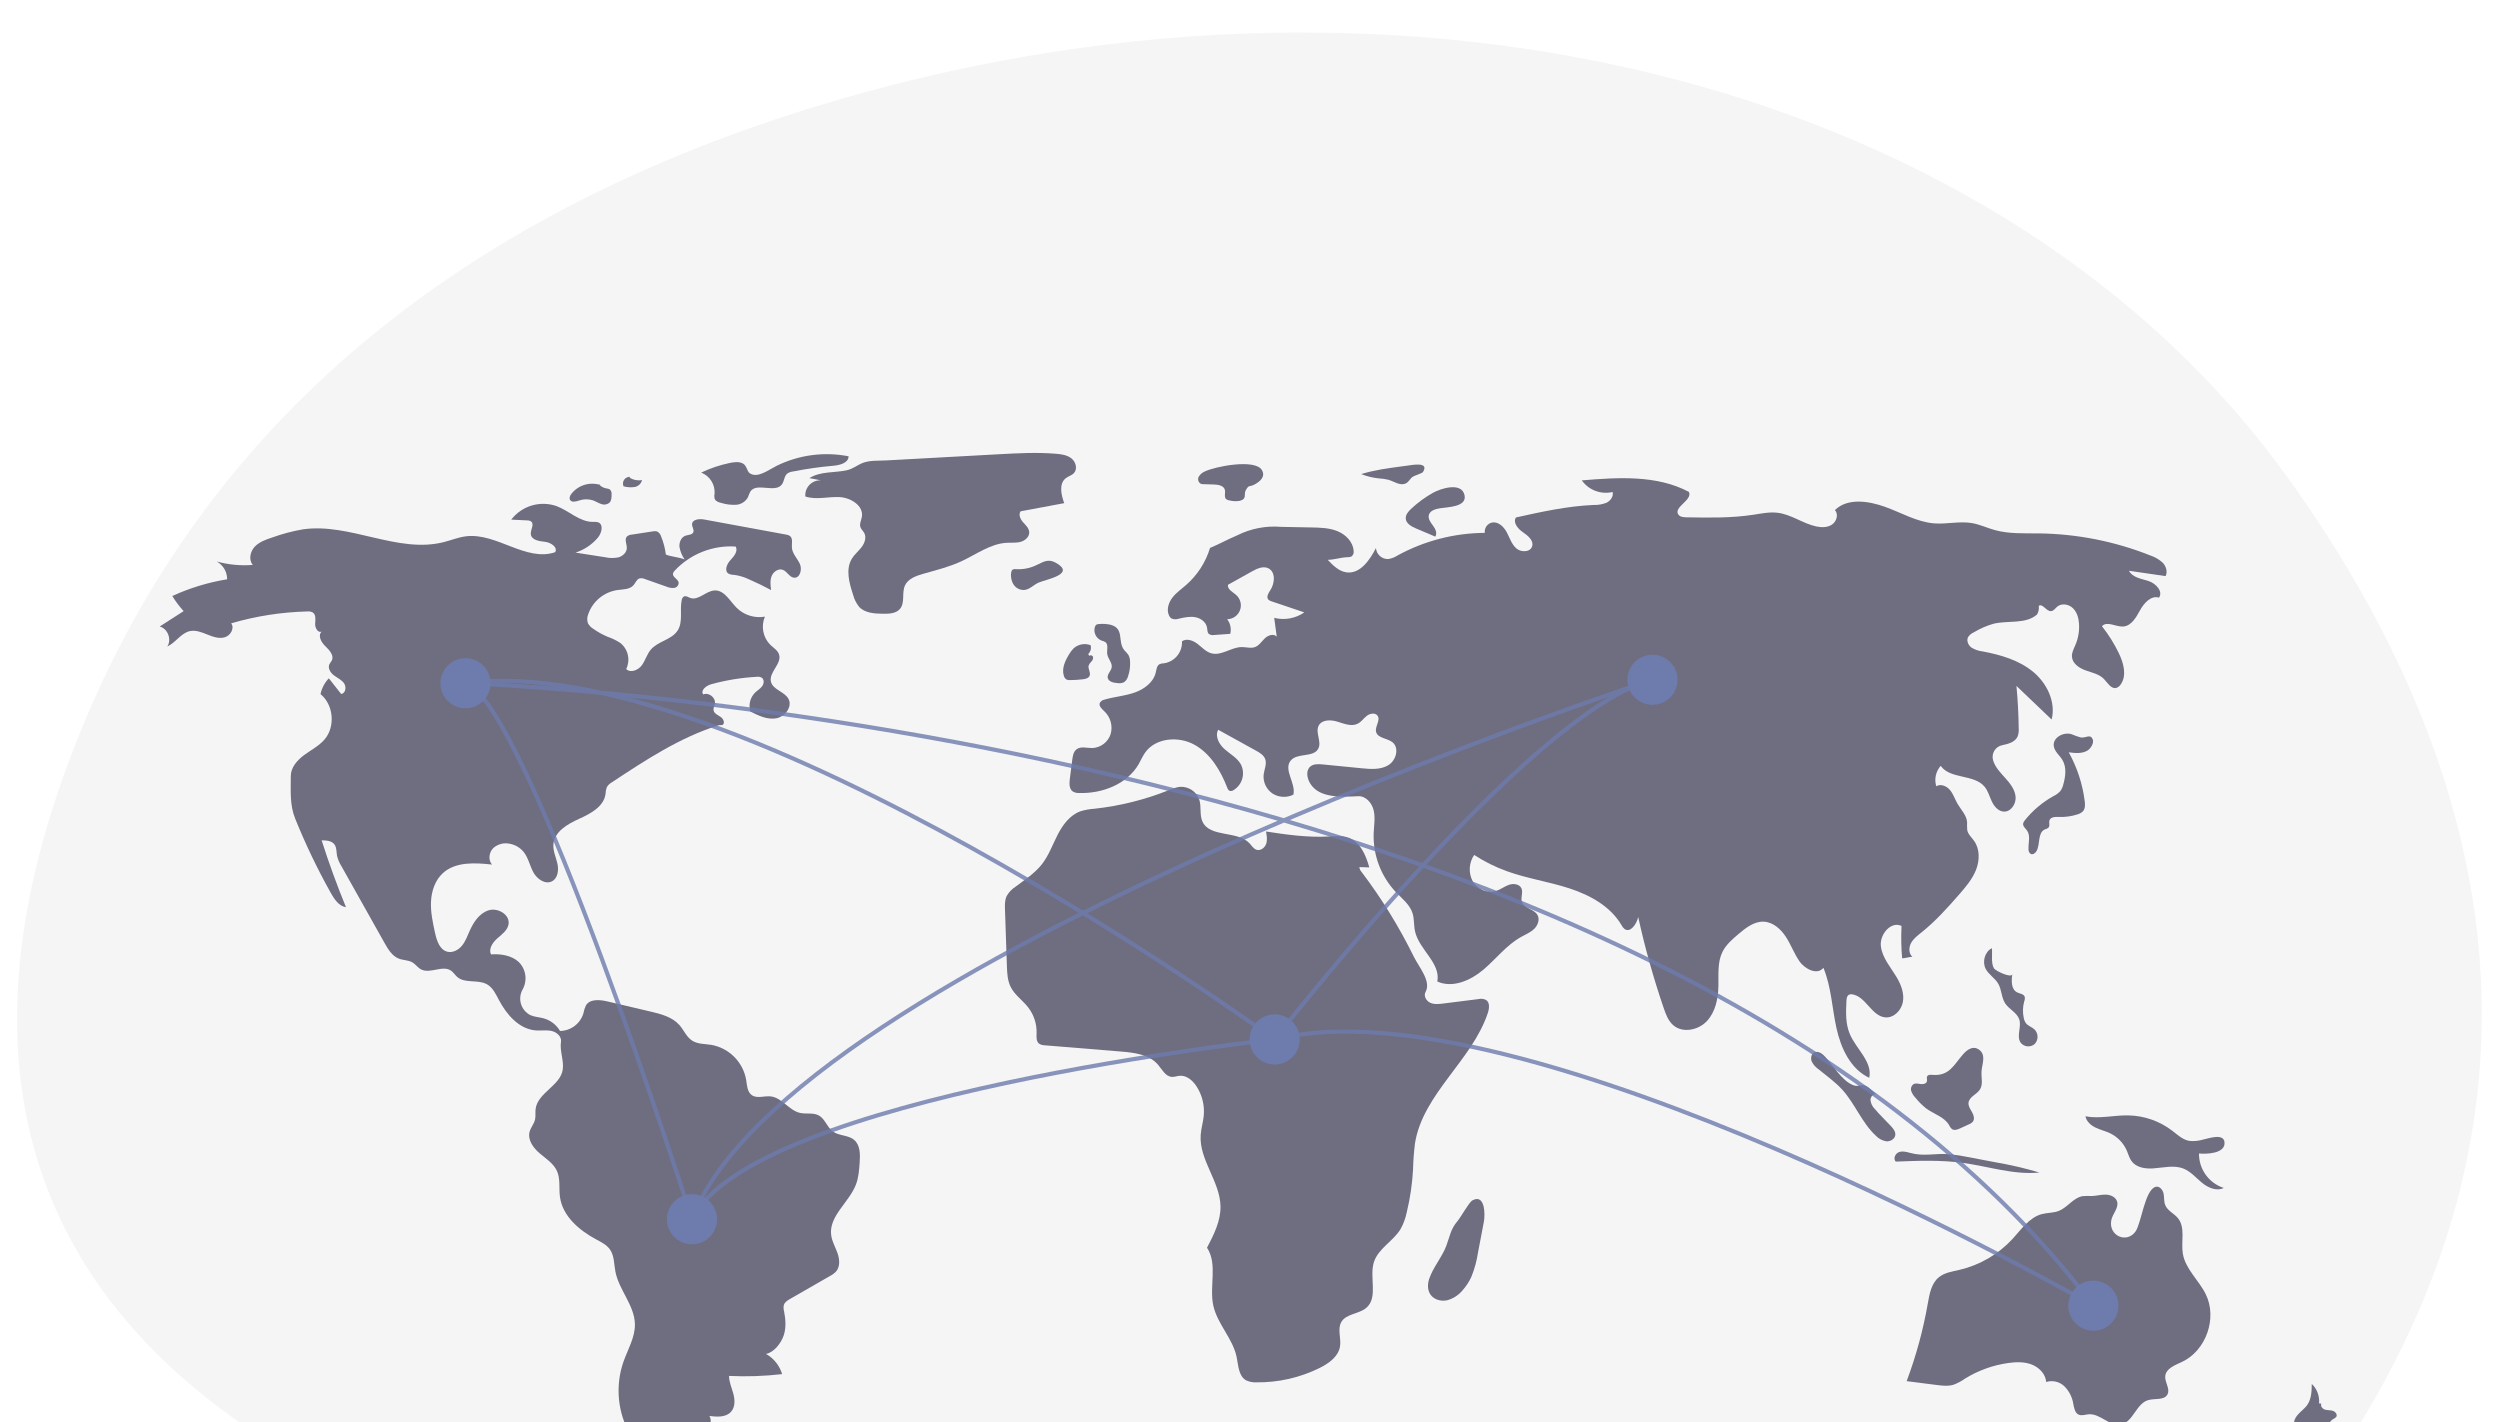 <svg width="587" height="334" viewBox="0 0 587 334" fill="none" xmlns="http://www.w3.org/2000/svg">
<g opacity="0.75" clip-path="url(#clip0)" filter="url(#filter0_di)">
<path d="M537.162 104.497C471.478 13.094 332.722 -23.983 196.261 15.95C124.118 37.061 54.559 79.361 20.087 161.266C-41.536 307.681 87.848 354.443 172.451 369.346C213.36 376.553 251.89 388.658 287.099 405.139C350.442 434.791 462.565 461.065 547.113 337.553C608.393 248.031 580.915 165.38 537.162 104.497Z" fill="#F2F2F2"/>
<path d="M156.345 122.581C156.162 121.128 155.79 119.705 155.24 118.349C155.17 118.092 155.047 117.853 154.879 117.646C154.712 117.44 154.503 117.27 154.266 117.149C153.95 117.067 153.618 117.063 153.3 117.138L148.338 117.897C147.923 117.916 147.525 118.071 147.206 118.337C146.56 119.017 147.196 120.111 147.176 121.049C147.154 122.103 146.217 122.959 145.202 123.242C144.165 123.451 143.095 123.438 142.064 123.203L135.126 122.125C137.169 121.473 138.988 120.259 140.374 118.622C141.287 117.541 141.773 115.522 140.454 115.009C140.062 114.902 139.653 114.869 139.249 114.913C136.105 114.937 133.632 112.313 130.689 111.207C128.806 110.546 126.761 110.496 124.848 111.067C122.935 111.637 121.252 112.798 120.038 114.383L123.734 114.561C124.082 114.542 124.426 114.634 124.718 114.823C125.528 115.489 124.521 116.767 124.635 117.809C124.784 119.163 126.581 119.452 127.936 119.589C129.291 119.726 131.01 120.827 130.359 122.023C123.548 124.368 116.617 117.437 109.465 118.29C107.654 118.506 105.945 119.217 104.178 119.664C93.381 122.396 82.219 115.108 71.189 116.651C68.737 117.069 66.328 117.705 63.988 118.55C62.487 119.043 60.922 119.576 59.831 120.719C58.74 121.862 58.325 123.817 59.358 125.012C56.51 125.247 53.643 124.974 50.891 124.207C51.635 124.621 52.254 125.228 52.683 125.963C53.112 126.699 53.336 127.537 53.33 128.388C48.883 129.113 44.554 130.433 40.459 132.313C41.223 133.584 42.116 134.773 43.123 135.861L37.493 139.478C39.395 139.957 40.378 142.551 39.272 144.17C41.245 143.293 42.467 141.024 44.575 140.563C45.957 140.262 47.363 140.827 48.673 141.358C49.984 141.889 51.425 142.404 52.781 142.005C54.138 141.607 55.139 139.848 54.277 138.727C60.076 137.035 66.069 136.098 72.108 135.941C72.574 135.882 73.046 135.972 73.459 136.197C74.245 136.743 74.038 137.921 73.995 138.876C73.953 139.832 74.698 141.088 75.552 140.658C74.547 141.529 75.406 143.17 76.371 144.086C77.335 145.003 78.497 146.267 77.907 147.46C77.753 147.771 77.491 148.02 77.343 148.334C76.906 149.26 77.6 150.341 78.42 150.956C79.239 151.572 80.243 152.002 80.812 152.854C81.382 153.706 81.123 155.198 80.105 155.317L77.212 151.643C76.223 152.669 75.546 153.953 75.257 155.347C78.326 157.855 78.787 162.96 76.219 165.978C74.906 167.52 73.039 168.457 71.41 169.66C69.781 170.863 68.273 172.576 68.277 174.601C68.284 178.1 67.999 181.35 69.31 184.594C71.727 190.575 74.518 196.398 77.667 202.029C78.493 203.508 79.562 205.128 81.237 205.383C79.12 200.23 77.215 194.997 75.52 189.684C76.624 189.688 77.899 189.776 78.546 190.67C79.082 191.41 78.966 192.416 79.133 193.315C79.345 194.185 79.698 195.015 80.178 195.771L90.285 213.776C91.123 215.269 92.084 216.871 93.686 217.475C94.71 217.862 95.894 217.789 96.837 218.345C97.575 218.781 98.073 219.555 98.826 219.966C100.955 221.128 103.916 218.9 105.906 220.287C106.475 220.683 106.837 221.313 107.361 221.767C109.199 223.359 112.213 222.294 114.335 223.481C115.702 224.246 116.411 225.777 117.14 227.163C118.967 230.637 121.922 234.04 125.837 234.317C127.067 234.403 128.323 234.17 129.525 234.444C130.727 234.717 131.91 235.766 131.718 236.984C131.387 239.071 132.418 241.357 132.141 243.452C131.637 247.269 126.223 248.946 125.758 252.768C125.656 253.605 125.815 254.468 125.616 255.287C125.372 256.291 124.618 257.109 124.35 258.106C123.843 259.997 125.197 261.879 126.686 263.151C128.174 264.423 129.949 265.52 130.762 267.301C131.622 269.183 131.2 271.377 131.48 273.428C132.09 277.904 135.956 281.222 139.935 283.362C141.147 284.014 142.449 284.645 143.234 285.776C144.258 287.252 144.156 289.198 144.498 290.961C145.335 295.281 148.971 298.839 149.075 303.238C149.148 306.364 147.41 309.201 146.372 312.15C145.399 314.977 145.047 317.98 145.34 320.954C145.632 323.929 146.564 326.806 148.069 329.388C148.846 330.699 149.775 331.936 150.324 333.357C151.304 335.894 150.986 338.778 151.89 341.343C153.085 344.734 156.369 347.535 156.055 351.117C157.545 354.213 160.837 355.734 164.148 356.655L170.08 358.307C171.216 358.623 172.403 358.942 173.56 358.713C174.717 358.484 175.82 357.523 175.791 356.344C172.881 355.688 169.879 354.991 167.481 353.218C165.082 351.445 163.439 348.288 164.349 345.448C164.771 344.131 165.669 342.61 164.816 341.522C164.327 340.899 163.433 340.736 162.882 340.168C162.023 339.281 162.318 337.791 162.936 336.722C163.554 335.653 164.447 334.698 164.697 333.488C164.822 332.811 164.738 332.112 164.456 331.485C164.173 330.857 163.705 330.331 163.115 329.977C164.215 329.562 165.215 328.92 166.051 328.093C166.823 327.211 167.18 325.852 166.573 324.849C168.377 325.078 170.506 325.19 171.69 323.81C172.636 322.708 172.571 321.061 172.197 319.657C171.824 318.254 171.192 316.891 171.173 315.44C175.334 315.637 179.504 315.495 183.643 315.017C183.044 313.001 181.684 311.298 179.851 310.268C181.726 309.951 183.433 307.707 184.025 305.901C184.618 304.095 184.467 302.127 184.101 300.262C183.96 299.782 183.941 299.274 184.044 298.784C184.256 298.112 184.916 297.701 185.528 297.35L194.831 292.007C195.386 291.729 195.889 291.358 196.319 290.909C197.293 289.764 197.149 288.036 196.65 286.617C196.151 285.199 195.351 283.865 195.159 282.374C194.584 277.914 199.358 274.714 200.97 270.516C201.602 268.868 201.731 267.077 201.853 265.317C201.985 263.426 201.994 261.23 200.543 260.011C199.151 258.843 196.976 259.104 195.52 258.017C194.185 257.021 193.724 255.086 192.266 254.282C190.941 253.551 189.28 254.016 187.807 253.672C185.213 253.067 183.581 250.078 180.932 249.801C179.437 249.645 177.745 250.375 176.52 249.505C175.441 248.738 175.398 247.196 175.192 245.888C174.832 243.855 173.858 241.981 172.4 240.519C170.942 239.056 169.072 238.076 167.04 237.709C165.499 237.462 163.821 237.556 162.51 236.709C161.183 235.851 160.574 234.246 159.531 233.058C157.85 231.144 155.203 230.464 152.724 229.881L142.638 227.51C140.848 227.089 138.54 226.866 137.579 228.435C137.294 229.032 137.093 229.665 136.98 230.317C136.62 231.496 135.896 232.53 134.911 233.272C133.926 234.013 132.731 234.423 131.499 234.443C130.654 233.001 129.284 231.941 127.676 231.485C126.654 231.2 125.559 231.168 124.584 230.749C124.052 230.49 123.58 230.125 123.194 229.676C122.809 229.228 122.519 228.706 122.343 228.142C122.166 227.577 122.107 226.983 122.168 226.395C122.229 225.807 122.41 225.238 122.698 224.722C123.28 223.687 123.505 222.489 123.338 221.313C123.17 220.138 122.621 219.05 121.774 218.217C120.059 216.677 117.578 216.305 115.278 216.459C114.676 215.145 115.683 213.662 116.768 212.707C117.854 211.752 119.172 210.813 119.408 209.387C119.78 207.143 116.917 205.439 114.743 206.108C112.57 206.777 111.182 208.888 110.265 210.969C109.739 212.163 109.292 213.421 108.462 214.427C107.632 215.434 106.295 216.155 105.031 215.832C103.241 215.375 102.55 213.248 102.154 211.444C101.623 209.023 101.088 206.569 101.199 204.093C101.311 201.617 102.145 199.074 103.971 197.398C106.946 194.667 111.51 194.935 115.526 195.37C114.577 194.302 114.811 192.5 115.826 191.494C116.362 191.018 117.006 190.68 117.702 190.509C118.398 190.338 119.125 190.339 119.821 190.513C121.031 190.765 122.121 191.417 122.915 192.363C124.056 193.754 124.381 195.633 125.243 197.212C126.106 198.791 128.045 200.137 129.632 199.29C131.003 198.559 131.221 196.657 130.88 195.141C130.538 193.625 129.814 192.151 129.937 190.602C130.173 187.646 133.237 185.867 135.941 184.649C138.645 183.432 141.741 181.795 142.169 178.861C142.184 178.286 142.293 177.718 142.49 177.178C142.79 176.702 143.207 176.31 143.701 176.04C151.592 170.825 159.615 165.546 168.635 162.696C169.104 162.548 169.159 162.713 169.637 162.596C170.306 162.21 169.863 161.14 169.221 160.708C168.58 160.277 167.722 159.947 167.559 159.191C167.439 158.636 167.767 158.09 167.852 157.528C168.061 156.148 166.409 154.873 165.126 155.425C164.402 154.465 165.835 153.35 166.995 153.031C170.475 152.073 174.049 151.49 177.653 151.29C178.069 151.224 178.496 151.296 178.866 151.496C179.472 151.916 179.394 152.878 178.965 153.476C178.536 154.075 177.869 154.451 177.334 154.957C176.75 155.526 176.333 156.245 176.13 157.035C175.926 157.825 175.943 158.655 176.179 159.436C178.061 160.393 180.107 161.378 182.191 161.041C184.275 160.704 186.125 158.362 185.146 156.492C184.233 154.75 181.493 154.357 181.022 152.448C180.47 150.214 183.634 148.226 182.921 146.037C182.609 145.078 181.653 144.514 180.92 143.822C180.054 142.973 179.465 141.882 179.23 140.692C178.996 139.503 179.126 138.27 179.605 137.156C178.41 137.366 177.183 137.287 176.026 136.925C174.868 136.562 173.815 135.928 172.953 135.075C171.362 133.469 170.093 130.936 167.834 131.008C165.761 131.074 163.975 133.493 162.037 132.755C161.56 132.573 161.057 132.204 160.595 132.42C160.444 132.519 160.316 132.65 160.223 132.805C160.13 132.959 160.073 133.133 160.057 133.313C159.565 135.668 160.412 138.352 159.128 140.387C157.732 142.602 154.501 142.909 152.807 144.906C151.888 145.99 151.532 147.451 150.687 148.594C149.842 149.737 148.048 150.463 147.034 149.467C147.533 148.443 147.669 147.279 147.421 146.168C147.172 145.056 146.554 144.061 145.667 143.346C144.725 142.732 143.711 142.238 142.646 141.877C141.457 141.373 140.325 140.743 139.272 139.996C138.744 139.678 138.315 139.219 138.033 138.67C137.81 137.984 137.84 137.24 138.118 136.574C138.632 135.1 139.539 133.794 140.741 132.798C141.943 131.802 143.394 131.153 144.938 130.921C146.288 130.737 147.86 130.802 148.753 129.773C149.226 129.229 149.474 128.406 150.16 128.185C150.599 128.097 151.055 128.153 151.459 128.345L156.499 130.119C157.061 130.373 157.68 130.475 158.294 130.416C158.598 130.375 158.876 130.22 159.071 129.983C159.266 129.746 159.365 129.443 159.346 129.137C159.185 128.3 157.898 127.898 158.015 127.054C158.08 126.781 158.227 126.533 158.436 126.345C160.255 124.409 162.479 122.9 164.949 121.924C167.42 120.949 170.075 120.531 172.726 120.702C173.362 121.747 172.356 122.984 171.519 123.876C170.682 124.767 170.009 126.361 171.021 127.047C171.436 127.259 171.898 127.363 172.363 127.349C173.604 127.517 174.81 127.883 175.934 128.433C177.676 129.19 179.384 130.02 181.058 130.92C180.91 129.816 180.769 128.653 181.188 127.621C181.606 126.588 182.796 125.778 183.834 126.181C184.836 126.568 185.349 127.894 186.416 128.015C187.839 128.177 188.4 126.075 187.806 124.772C187.211 123.469 186.035 122.378 185.937 120.95C185.87 119.986 186.237 118.79 185.467 118.207C185.193 118.032 184.882 117.923 184.559 117.888L165.335 114.351C164.193 114.141 162.544 114.302 162.493 115.461C162.465 116.109 163.043 116.749 162.787 117.344C162.514 117.979 161.616 117.921 160.962 118.146C159.947 118.494 159.438 119.699 159.536 120.768C159.714 121.83 160.125 122.839 160.74 123.723C159.489 123.2 157.596 123.104 156.345 122.581Z" fill="#3F3D56"/>
<path d="M141.007 106.262C139.795 105.861 138.488 105.842 137.265 106.208C136.042 106.575 134.961 107.308 134.169 108.31C133.852 108.727 133.587 109.301 133.851 109.752C134.231 110.399 135.199 110.144 135.913 109.912C136.962 109.538 138.104 109.51 139.17 109.835C139.84 110.065 140.439 110.472 141.112 110.693C141.44 110.83 141.799 110.875 142.15 110.824C142.502 110.773 142.833 110.626 143.107 110.401C143.569 109.93 143.598 109.198 143.599 108.538C143.631 108.317 143.613 108.092 143.547 107.879C143.481 107.666 143.368 107.47 143.217 107.306C142.948 107.15 142.645 107.061 142.334 107.045C141.638 106.916 141.008 106.548 140.554 106.005" fill="#3F3D56"/>
<path d="M147.939 104.332C147.668 104.317 147.397 104.373 147.154 104.493C146.91 104.613 146.701 104.793 146.547 105.017C146.394 105.241 146.3 105.501 146.276 105.772C146.252 106.042 146.297 106.315 146.409 106.562C147.242 106.79 148.112 106.846 148.968 106.729C149.395 106.663 149.792 106.472 150.11 106.18C150.429 105.888 150.654 105.509 150.757 105.089C149.749 105.273 148.71 105.074 147.841 104.532" fill="#3F3D56"/>
<path d="M171.196 101.109C168.929 101.591 166.726 102.339 164.634 103.338C165.62 103.717 166.458 104.403 167.025 105.295C167.592 106.186 167.858 107.236 167.783 108.29C167.694 108.695 167.705 109.115 167.813 109.515C168.054 110.099 168.752 110.318 169.366 110.468C170.469 110.804 171.621 110.951 172.773 110.903C173.35 110.873 173.909 110.7 174.402 110.399C174.894 110.098 175.304 109.679 175.594 109.18C175.761 108.706 175.956 108.243 176.18 107.793C177.652 105.552 182.024 108.262 183.604 106.096C184.161 105.333 184.11 104.184 184.835 103.579C185.211 103.316 185.646 103.15 186.101 103.096C189.279 102.465 192.489 102.008 195.716 101.727C197.246 101.594 199.239 101.045 199.252 99.51C193.492 98.378 187.519 99.182 182.262 101.795C180.368 102.744 177.864 104.739 176.039 103.481C175.356 103.011 175.39 101.743 174.45 101.213C173.489 100.672 172.217 100.892 171.196 101.109Z" fill="#3F3D56"/>
<path d="M190.033 104.632L192.737 105.151C192.239 105.129 191.743 105.213 191.28 105.399C190.818 105.584 190.4 105.865 190.055 106.225C189.71 106.584 189.445 107.013 189.279 107.483C189.113 107.952 189.049 108.452 189.091 108.948C191.623 109.794 194.384 108.971 197.051 109.084C199.718 109.196 202.822 111.101 202.366 113.732C202.229 114.527 201.769 115.322 202.008 116.093C202.176 116.634 202.652 117.017 202.921 117.515C203.482 118.552 203.034 119.864 202.326 120.807C201.618 121.75 200.667 122.502 200.045 123.504C198.5 125.996 199.378 129.218 200.298 132.002C200.565 133.054 201.056 134.035 201.739 134.879C203.103 136.329 205.325 136.455 207.316 136.484C208.765 136.505 210.424 136.433 211.341 135.311C212.537 133.846 211.7 131.559 212.488 129.839C213.203 128.277 215.025 127.607 216.676 127.132C219.701 126.261 222.783 125.521 225.642 124.206C229.193 122.572 232.511 120.027 236.414 119.817C237.508 119.758 238.63 119.887 239.685 119.587C240.74 119.287 241.741 118.376 241.662 117.282C241.593 116.348 240.803 115.662 240.185 114.957C239.568 114.253 239.082 113.17 239.65 112.425L249.879 110.514C249.154 108.538 248.589 105.936 250.255 104.649C250.857 104.185 251.661 104 252.173 103.439C253.046 102.483 252.607 100.835 251.6 100.022C250.593 99.209 249.231 99.02 247.941 98.913C243.456 98.54 238.945 98.787 234.451 99.033C225.667 99.514 216.882 99.996 208.098 100.477C206.329 100.574 204.287 100.426 202.666 101.03C201.292 101.54 200.316 102.478 198.746 102.807C195.847 103.415 192.656 103.004 190.033 104.632Z" fill="#3F3D56"/>
<path d="M238.474 126.005C238.198 125.961 237.916 126.025 237.687 126.183C237.535 126.35 237.444 126.564 237.43 126.79C237.256 127.785 237.464 128.81 238.013 129.659C238.292 130.075 238.678 130.409 239.13 130.626C239.582 130.843 240.084 130.934 240.584 130.892C241.802 130.736 242.699 129.698 243.818 129.191C245.543 128.41 252.87 127.194 247.802 124.455C246.055 123.512 244.927 124.345 243.55 124.966C241.984 125.768 240.229 126.127 238.474 126.005Z" fill="#3F3D56"/>
<path d="M282.865 103.086C282.273 103.328 281.778 103.759 281.457 104.311C281.309 104.592 281.275 104.919 281.361 105.224C281.447 105.53 281.648 105.79 281.921 105.952C282.142 106.032 282.376 106.069 282.611 106.061L285.017 106.133C286.04 106.164 287.317 106.381 287.591 107.366C287.795 108.098 287.339 109.038 287.89 109.561C288.126 109.744 288.41 109.855 288.708 109.88C289.501 110.083 290.328 110.11 291.133 109.958C292.883 109.489 291.963 108.42 292.515 107.468C293.359 106.013 293.213 106.894 294.699 106.06C295.797 105.443 297.216 104.326 296.299 102.755C294.706 100.024 285.216 101.913 282.865 103.086Z" fill="#3F3D56"/>
<path d="M330.358 101.713L328.961 101.899C325.81 102.32 322.641 102.744 319.606 103.69C320.92 104.21 322.298 104.548 323.703 104.695C324.476 104.733 325.245 104.843 325.998 105.022C327.338 105.421 328.689 106.451 329.984 105.923C330.787 105.596 331.049 104.76 331.714 104.317C332.173 104.011 333.915 103.516 334.11 103.207C335.684 100.711 331.568 101.551 330.358 101.713Z" fill="#3F3D56"/>
<path d="M336.494 108.063C334.628 109.107 332.896 110.375 331.338 111.839C330.681 112.457 330.011 113.224 330.07 114.123C330.149 115.318 331.422 116.011 332.525 116.478L336.992 118.369C337.533 117.605 337.038 116.551 336.477 115.801C335.917 115.05 335.252 114.182 335.499 113.279C335.782 112.248 337.038 111.897 338.092 111.719C339.809 111.43 344.441 111.453 343.884 108.686C343.229 105.425 338.217 107.1 336.494 108.063Z" fill="#3F3D56"/>
<path d="M335.597 292.574C335.171 293.805 335.131 295.256 335.867 296.33C336.692 297.536 338.344 297.986 339.773 297.68C341.196 297.302 342.465 296.486 343.4 295.348C344.255 294.395 344.959 293.316 345.486 292.149C346.222 290.331 346.741 288.432 347.032 286.492L348.419 279.21C348.729 277.583 348.717 272.594 345.726 274.219C344.909 274.663 343.017 278.169 342.16 279.164C340.617 280.956 340.413 282.694 339.6 284.865C338.583 287.584 336.537 289.851 335.597 292.574Z" fill="#3F3D56"/>
<path d="M493.573 329.836C492.594 329.454 491.644 329.002 490.731 328.483C489.815 331.002 489.328 333.656 489.29 336.336L495.987 332.546C496.995 331.976 498.137 331.184 498.115 330.027C498.124 329.884 498.094 329.741 498.029 329.613C497.964 329.486 497.866 329.378 497.745 329.302C497.596 329.242 497.434 329.223 497.275 329.247C496.282 329.33 495.377 329.818 494.44 330.158C493.503 330.498 492.408 330.677 491.548 330.173" fill="#3F3D56"/>
<path d="M528.902 332.086C528.167 332.286 527.449 332.544 526.754 332.857C525.218 333.639 524.172 335.124 522.789 336.154C521.466 337.14 519.872 337.681 518.308 338.207C517.848 338.614 518.06 339.433 518.559 339.79C519.096 340.096 519.712 340.234 520.328 340.188C521.953 340.223 523.665 340.239 525.088 339.454C525.89 338.934 526.64 338.339 527.329 337.676C528.993 336.287 530.991 335.371 532.969 334.486C533.689 334.214 534.355 333.816 534.935 333.311C536.178 332.086 536.265 330.197 534.473 329.78C533.025 329.443 530.281 331.64 528.902 332.086Z" fill="#3F3D56"/>
<path d="M544.512 321.89C544.593 321.047 544.481 320.197 544.185 319.404C543.889 318.611 543.416 317.896 542.803 317.312C542.785 318.998 542.733 320.794 541.785 322.188C541.11 323.182 540.05 323.853 539.31 324.799C538.57 325.745 538.241 327.245 539.11 328.075C539.665 328.497 540.341 328.73 541.038 328.739C542.766 328.943 544.767 329.056 545.979 327.807C546.64 327.126 546.962 326.117 547.769 325.615C548.07 325.489 548.338 325.297 548.555 325.053C548.888 324.524 548.358 323.826 547.762 323.635C547.167 323.444 546.51 323.534 545.911 323.352C545.312 323.171 544.763 322.498 545.07 321.953" fill="#3F3D56"/>
<path d="M516.768 260.077C515.861 260.297 514.922 260.353 513.996 260.24C512.457 259.957 511.26 258.798 510.018 257.847C507.065 255.598 503.475 254.344 499.765 254.264C496.389 254.201 492.982 255.115 489.667 254.477C489.884 255.682 490.914 256.585 492.014 257.123C493.114 257.66 494.328 257.93 495.433 258.456C497.203 259.307 498.607 260.767 499.388 262.57C499.744 263.4 499.968 264.305 500.507 265.03C501.609 266.513 503.698 266.839 505.541 266.717C507.945 266.559 510.455 265.868 512.691 266.764C514.402 267.449 515.626 268.946 517.055 270.11C518.483 271.274 520.495 272.138 522.135 271.298C520.431 270.747 518.949 269.665 517.903 268.211C516.858 266.757 516.304 265.008 516.324 263.217C517.933 263.365 522.566 263.308 522.316 260.574C522.105 258.258 518.149 259.827 516.768 260.077Z" fill="#3F3D56"/>
<path d="M495.723 278.924C496.009 277.357 497.571 275.974 497.084 274.458C496.748 273.409 495.532 272.891 494.431 272.866C493.33 272.84 492.249 273.168 491.148 273.198C490.431 273.16 489.713 273.171 488.998 273.229C486.813 273.588 485.466 275.878 483.407 276.693C482.155 277.188 480.748 277.093 479.446 277.436C476.49 278.213 474.62 281.006 472.553 283.258C469.214 286.881 464.865 289.417 460.068 290.539C458.387 290.929 456.58 291.178 455.244 292.269C453.475 293.715 453.04 296.193 452.646 298.443C451.559 304.658 449.897 310.759 447.682 316.667L454.701 317.563C456.035 317.734 457.418 317.9 458.704 317.505C459.638 317.153 460.523 316.681 461.337 316.103C464.463 314.162 467.962 312.899 471.607 312.396C473.445 312.143 475.372 312.097 477.097 312.78C478.822 313.463 480.302 315.013 480.446 316.863C481.192 316.63 481.987 316.605 482.746 316.79C483.505 316.975 484.2 317.362 484.756 317.911C485.855 319.031 486.575 320.467 486.814 322.018C486.999 322.979 487.184 324.129 488.075 324.532C488.802 324.861 489.635 324.507 490.431 324.443C493.129 324.227 495.369 327.374 498.021 326.832C500.866 326.251 501.564 321.99 504.339 321.137C505.933 320.647 508.169 321.243 508.932 319.76C509.605 318.453 508.263 316.945 508.401 315.482C508.572 313.68 510.697 312.916 512.335 312.147C517.984 309.496 520.664 301.894 517.927 296.287C516.306 292.965 513.114 290.35 512.525 286.7C512.072 283.892 513.179 280.618 511.388 278.408C510.478 277.283 508.936 276.663 508.394 275.321C508.053 274.477 508.19 273.518 508.006 272.626C507.823 271.734 507.044 270.801 506.163 271.032C503.606 271.704 502.79 279.603 501.421 281.522C499.34 284.44 495.068 282.518 495.723 278.924Z" fill="#3F3D56"/>
<path d="M448.459 263.061C447.585 262.816 446.631 262.575 445.794 262.925C444.956 263.275 444.467 264.505 445.139 265.115C450.397 264.91 455.686 264.706 460.899 265.42C466.904 266.243 472.848 268.281 478.88 267.681C475.434 266.665 471.932 265.852 468.391 265.247L462.485 264.119C460.901 263.787 459.301 263.54 457.69 263.378C454.321 263.1 451.771 263.99 448.459 263.061Z" fill="#3F3D56"/>
<path d="M453.723 244.751C453.286 244.715 452.746 244.684 452.52 245.059C452.304 245.417 452.551 245.891 452.435 246.293C452.277 246.842 451.557 246.983 450.991 246.908C450.424 246.833 449.811 246.654 449.309 246.927C449.054 247.101 448.863 247.353 448.764 247.645C448.664 247.937 448.662 248.253 448.758 248.547C448.963 249.129 449.295 249.658 449.73 250.096C450.472 251.032 451.319 251.88 452.252 252.626C454.059 253.96 456.507 254.602 457.645 256.538C457.805 256.914 458.052 257.246 458.365 257.508C458.911 257.854 459.624 257.591 460.212 257.322L462.274 256.38C462.645 256.246 462.977 256.02 463.238 255.724C463.709 255.085 463.42 254.176 463.024 253.488C462.629 252.799 462.123 252.087 462.208 251.297C462.359 249.89 464.169 249.351 464.913 248.147C465.663 246.933 465.175 245.369 465.261 243.944C465.362 242.279 466.409 240.112 464.725 238.867C463.294 237.809 461.926 238.787 460.898 239.955C458.731 242.417 457.706 245.084 453.723 244.751Z" fill="#3F3D56"/>
<path d="M466.238 219.862C466.942 221.21 468.409 222.014 469.177 223.327C470.009 224.749 469.914 226.588 470.817 227.967C471.743 229.381 473.607 230.133 474.126 231.742C474.693 233.499 473.407 235.634 474.432 237.169C474.623 237.42 474.865 237.629 475.141 237.781C475.417 237.934 475.721 238.028 476.036 238.057C476.35 238.086 476.667 238.049 476.966 237.949C477.265 237.849 477.54 237.688 477.774 237.476C478.206 237.006 478.438 236.384 478.419 235.746C478.4 235.107 478.132 234.5 477.673 234.056C477.066 233.502 476.194 233.263 475.687 232.617C475.423 232.243 475.247 231.815 475.172 231.364C474.896 230.063 474.94 228.715 475.301 227.435C475.437 227.11 475.472 226.752 475.4 226.407C475.172 225.743 474.274 225.696 473.643 225.389C472.211 224.69 472.246 222.669 472.496 221.095C472.33 222.143 468.598 220.361 468.207 219.767C467.431 218.589 467.853 216.314 467.7 215.012C466.024 215.819 465.377 218.214 466.238 219.862Z" fill="#3F3D56"/>
<path d="M428.643 240.6C427.954 239.829 426.916 239.022 425.993 239.487C425.288 239.842 425.095 240.816 425.371 241.555C425.707 242.273 426.225 242.891 426.873 243.347C428.798 244.934 430.87 246.366 432.549 248.211C435.553 251.513 437.145 255.968 440.412 259.01C441.069 259.715 441.939 260.186 442.888 260.35C443.84 260.438 444.909 259.829 445.019 258.879C445.109 258.097 444.564 257.397 444.031 256.817C442.761 255.436 441.372 254.165 440.173 252.723C439.62 252.169 439.272 251.442 439.187 250.664C439.181 249.887 439.89 249.074 440.642 249.266C439.727 249.032 439.048 247.508 437.705 247.221C436.582 246.981 436.311 247.676 434.975 247.103C432.426 246.011 430.427 242.597 428.643 240.6Z" fill="#3F3D56"/>
<path d="M488.516 165.518C487.786 165.301 487.067 165.044 486.364 164.749C484.472 164.182 481.968 165.572 482.221 167.531C482.388 168.833 483.6 169.711 484.269 170.84C485.261 172.514 484.996 174.638 484.475 176.514C484.347 177.094 484.104 177.643 483.759 178.128C483.278 178.64 482.702 179.054 482.064 179.347C479.509 180.78 477.255 182.694 475.429 184.984C475.23 185.196 475.092 185.457 475.028 185.74C474.938 186.401 475.603 186.883 475.978 187.435C476.814 188.66 476.21 190.31 476.293 191.79C476.28 192 476.321 192.209 476.412 192.398C476.502 192.587 476.64 192.75 476.811 192.871C477.315 193.126 477.911 192.692 478.184 192.198C479.089 190.558 478.407 187.925 480.106 187.134C480.427 186.984 480.816 186.921 481.031 186.639C481.371 186.191 481.043 185.529 481.215 184.993C481.474 184.19 482.573 184.154 483.416 184.19C484.869 184.25 486.321 184.057 487.707 183.618C488.251 183.489 488.745 183.203 489.128 182.796C489.635 182.162 489.59 181.261 489.489 180.456C488.981 176.439 487.709 172.558 485.741 169.02C487.233 169.21 488.856 169.376 490.143 168.598C490.864 168.163 491.729 166.861 491.371 165.975C490.806 164.573 489.784 165.753 488.516 165.518Z" fill="#3F3D56"/>
<path d="M297.258 187.606C297.436 188.564 297.612 189.572 297.298 190.494C296.984 191.417 295.997 192.187 295.065 191.904C294.341 191.685 293.923 190.958 293.41 190.403C290.553 187.319 284.107 189.105 282.343 185.289C281.622 183.732 282.112 181.866 281.62 180.222C281.311 179.272 280.694 178.452 279.867 177.89C279.041 177.329 278.051 177.058 277.053 177.12C276.144 177.251 275.258 177.515 274.425 177.904C268.845 180.139 262.988 181.604 257.013 182.259C255.877 182.329 254.754 182.533 253.667 182.868C251.214 183.758 249.537 186.032 248.344 188.353C247.152 190.674 246.271 193.187 244.672 195.249C242.991 197.416 240.635 198.933 238.438 200.575C237.592 201.12 236.887 201.859 236.382 202.73C235.905 203.708 235.932 204.845 235.969 205.932L236.418 219.136C236.476 220.834 236.549 222.593 237.309 224.113C238.258 226.01 240.133 227.253 241.434 228.93C242.761 230.653 243.453 232.781 243.391 234.956C243.363 235.83 243.277 236.863 243.957 237.412C244.371 237.681 244.856 237.82 245.35 237.813L263.21 239.275C266.352 239.532 269.833 239.954 271.885 242.348C272.853 243.478 273.63 245.102 275.113 245.224C275.749 245.275 276.368 245.014 277.004 244.964C278.609 244.837 280.019 246.055 280.909 247.397C282.256 249.442 282.867 251.884 282.642 254.322C282.497 255.853 282.022 257.341 281.92 258.875C281.53 264.712 286.479 269.784 286.575 275.633C286.631 279.074 284.998 282.289 283.405 285.34C285.976 289.233 283.871 294.418 284.894 298.97C285.865 303.288 289.466 306.669 290.363 311.003C290.773 312.987 290.797 315.429 292.547 316.451C293.315 316.825 294.166 316.995 295.018 316.946C300.161 317.007 305.246 315.849 309.855 313.568C312.019 312.494 314.261 310.891 314.639 308.506C314.944 306.582 313.968 304.43 314.961 302.755C316.131 300.78 319.129 300.936 320.85 299.418C323.644 296.954 321.466 292.256 322.597 288.708C323.615 285.519 327.116 283.825 328.852 280.962C329.535 279.731 330.025 278.403 330.305 277.023C331.101 273.726 331.596 270.363 331.784 266.976C331.83 264.918 331.982 262.864 332.239 260.822C334.11 249.196 345.604 241.41 349.336 230.241C349.692 229.174 349.86 227.754 348.911 227.15C348.348 226.882 347.71 226.815 347.104 226.961L338.87 227.999C337.848 228.128 336.764 228.248 335.825 227.824C334.886 227.399 334.212 226.211 334.711 225.308C336.109 222.776 333.233 219.575 331.955 216.979C328.513 209.989 324.415 203.343 319.715 197.129C319.414 196.809 319.226 196.4 319.178 195.964L321.515 196.042C320.726 193.211 319.424 190.114 316.675 189.079C315.125 188.495 313.409 188.697 311.756 188.787C307.021 189.046 301.944 188.331 297.258 187.606Z" fill="#3F3D56"/>
<path d="M311.76 123.824C312.999 125.14 314.387 126.535 316.18 126.764C319.347 127.169 321.624 123.895 323.073 121.05C323.127 121.775 323.461 122.451 324.005 122.933C324.549 123.416 325.26 123.667 325.987 123.633C326.768 123.502 327.514 123.21 328.178 122.776C334.452 119.348 341.479 117.531 348.629 117.49C348.56 116.948 348.695 116.4 349.006 115.952C349.318 115.503 349.784 115.186 350.316 115.062C351.769 114.773 353.079 116.03 353.78 117.336C354.481 118.641 354.918 120.155 356.033 121.132C357.147 122.109 359.304 122.066 359.744 120.651C360.166 119.293 358.751 118.134 357.575 117.333C356.399 116.532 355.16 115.05 355.952 113.868C361.959 112.538 368.003 111.203 374.15 110.939C375.197 110.975 376.24 110.796 377.214 110.411C378.151 109.951 378.896 108.907 378.644 107.894C377.303 108.209 375.898 108.118 374.609 107.631C373.319 107.145 372.204 106.286 371.405 105.163C379.934 104.459 389.006 103.859 396.565 107.873C397.472 109.82 392.849 111.44 394.086 113.196C394.481 113.757 395.271 113.822 395.956 113.835C401.209 113.932 406.492 114.028 411.686 113.235C413.584 112.945 415.501 112.536 417.406 112.771C420.58 113.163 423.295 115.28 426.417 115.971C427.688 116.252 429.113 116.261 430.184 115.522C431.256 114.783 431.716 113.1 430.838 112.139C433.778 109.257 438.657 109.972 442.536 111.351C446.414 112.731 450.089 114.955 454.194 115.263C457.137 115.483 460.122 114.691 463.031 115.195C464.858 115.511 466.56 116.324 468.346 116.824C471.725 117.768 475.299 117.569 478.807 117.614C487.758 117.735 496.611 119.494 504.928 122.805C506.01 123.157 507.001 123.743 507.832 124.52C508.606 125.349 509 126.637 508.48 127.645L499.886 126.389C500.696 127.983 502.791 128.254 504.492 128.804C506.193 129.354 507.957 131.233 506.934 132.7C505.091 132.113 503.421 133.956 502.49 135.651C501.559 137.347 500.424 139.378 498.492 139.481C496.762 139.574 494.67 138.101 493.543 139.416C495.101 141.381 496.434 143.513 497.52 145.774C498.634 148.094 499.427 151.019 497.922 153.107C497.685 153.479 497.325 153.758 496.905 153.895C495.676 154.206 494.877 152.702 493.995 151.79C492.884 150.641 491.203 150.316 489.699 149.777C488.194 149.238 486.609 148.178 486.491 146.584C486.418 145.592 486.941 144.67 487.327 143.754C487.975 142.209 488.259 140.535 488.156 138.863C488.071 137.517 487.694 136.118 486.728 135.178C485.762 134.238 484.093 133.94 483.056 134.801C482.572 135.202 482.184 135.845 481.556 135.869C480.445 135.911 479.592 133.975 478.699 134.636C478.804 135.34 478.658 136.059 478.286 136.667C475.62 138.985 471.524 138.004 468.087 138.824C466.453 139.291 464.888 139.975 463.434 140.856C462.89 141.088 462.427 141.477 462.104 141.972C461.675 142.806 462.148 143.874 462.904 144.428C463.706 144.92 464.607 145.228 465.543 145.329C469.733 146.122 473.985 147.351 477.293 150.043C480.601 152.734 482.771 157.183 481.724 161.318L473.46 153.422C473.774 156.737 473.952 160.062 473.995 163.395C474.048 164.046 473.959 164.701 473.733 165.314C473.143 166.615 471.547 167.053 470.148 167.34C469.758 167.414 469.389 167.569 469.064 167.796C468.74 168.023 468.466 168.316 468.263 168.656C468.059 168.995 467.93 169.374 467.883 169.768C467.836 170.161 467.874 170.56 467.992 170.938C468.489 172.558 469.728 173.822 470.863 175.08C471.998 176.339 473.115 177.77 473.264 179.458C473.412 181.146 472.139 183.05 470.448 182.932C469.166 182.843 468.215 181.696 467.668 180.533C467.122 179.37 466.796 178.075 465.975 177.087C463.489 174.097 457.904 175.378 455.677 172.19C455.109 172.834 454.715 173.613 454.533 174.452C454.35 175.29 454.386 176.162 454.635 176.984C455.671 176.335 457.09 176.938 457.868 177.88C458.647 178.823 459.014 180.031 459.625 181.09C460.45 182.518 461.763 183.785 461.879 185.43C461.848 186.053 461.859 186.676 461.91 187.297C462.115 188.294 462.957 189.01 463.542 189.844C464.901 191.783 464.834 194.447 463.958 196.647C463.081 198.848 461.507 200.686 459.947 202.469C457.224 205.582 454.444 208.678 451.215 211.263C450.294 212.001 449.31 212.727 448.736 213.758C448.163 214.789 448.133 216.237 449.015 217.022C448.384 217.054 447.252 217.364 446.621 217.395C446.4 214.864 446.351 212.321 446.477 209.783C443.987 208.587 441.306 211.789 441.627 214.533C441.949 217.276 443.933 219.478 445.346 221.852C446.379 223.587 447.147 225.611 446.802 227.602C446.457 229.592 444.68 231.428 442.668 231.253C439.467 230.973 438.128 226.378 434.958 225.852C434.679 225.787 434.385 225.816 434.124 225.935C433.654 226.193 433.572 226.823 433.545 227.359C433.416 229.99 433.303 232.726 434.331 235.151C435.833 238.7 439.715 241.681 438.9 245.447C434.514 243.408 432.233 238.489 431.198 233.764C430.163 229.04 429.99 224.079 428.134 219.612C426.724 221.419 423.762 219.926 422.474 218.03C421.253 216.234 420.502 214.155 419.317 212.334C418.133 210.514 416.318 208.883 414.148 208.783C411.873 208.678 409.9 210.239 408.165 211.714C406.738 212.927 405.273 214.188 404.439 215.865C403.225 218.305 403.543 221.182 403.484 223.906C403.421 226.852 402.797 229.96 400.789 232.116C398.781 234.272 395.076 235.023 392.862 233.08C391.706 232.065 391.146 230.549 390.647 229.094C388.244 222.08 386.242 214.935 384.652 207.693C384.28 209.346 382.829 211.476 381.442 210.503C381.131 210.241 380.879 209.916 380.703 209.55C378.116 205.166 373.327 202.537 368.487 200.96C363.648 199.384 358.556 198.649 353.771 196.916C351.089 195.945 348.527 194.669 346.136 193.113C345.527 194.009 345.171 195.052 345.106 196.133C345.042 197.215 345.271 198.293 345.769 199.255C346.831 201.135 349.233 202.222 351.29 201.565C352.352 201.226 353.25 200.488 354.304 200.124C355.358 199.759 356.774 199.938 357.235 200.954C357.676 201.926 357.009 203.103 357.34 204.118C357.844 205.664 360.176 205.783 360.991 207.19C361.598 208.237 361.099 209.627 360.233 210.472C359.366 211.317 358.21 211.78 357.153 212.368C353.722 214.276 351.282 217.534 348.283 220.068C345.284 222.602 341.053 224.452 337.479 222.827C338.331 218.513 333.193 215.346 332.247 211.052C331.936 209.638 332.097 208.137 331.653 206.76C331.01 204.765 329.241 203.394 327.789 201.883C326.029 200.03 324.657 197.843 323.756 195.452C322.854 193.06 322.441 190.512 322.54 187.958C322.618 186.183 322.944 184.38 322.54 182.65C322.136 180.92 320.703 179.246 318.929 179.324C314.875 179.503 309.769 179.805 307.642 176.349C306.883 175.116 306.553 173.31 307.65 172.365C308.424 171.699 309.567 171.761 310.584 171.861L319.717 172.76C321.853 172.97 324.162 173.143 325.995 172.027C327.828 170.91 328.622 167.946 326.925 166.632C325.685 165.672 323.463 165.724 323.102 164.198C322.802 162.926 324.209 161.484 323.449 160.422C322.904 159.66 321.679 159.871 320.937 160.442C320.195 161.013 319.656 161.848 318.825 162.281C317.368 163.039 315.627 162.317 314.059 161.827C312.491 161.336 310.389 161.295 309.628 162.751C308.778 164.38 310.383 166.514 309.539 168.146C308.423 170.303 304.643 169.075 303.076 170.931C301.277 173.061 304.3 176.236 303.693 178.957C302.919 179.34 302.058 179.517 301.196 179.468C300.333 179.42 299.497 179.148 298.771 178.68C298.056 178.194 297.487 177.524 297.123 176.74C296.759 175.956 296.615 175.088 296.705 174.229C296.855 173.005 297.493 171.756 297.065 170.599C296.72 169.664 295.781 169.107 294.908 168.625L286.033 163.721C285.209 165.249 286.251 167.144 287.554 168.292C288.856 169.44 290.488 170.305 291.344 171.816C291.886 172.863 292.007 174.077 291.683 175.21C291.36 176.344 290.616 177.311 289.604 177.914C289.477 178.002 289.332 178.061 289.181 178.087C289.029 178.114 288.873 178.107 288.724 178.067C288.582 177.984 288.459 177.874 288.361 177.742C288.263 177.61 288.192 177.46 288.153 177.3C286.587 173.293 284.236 169.342 280.477 167.248C276.719 165.155 271.317 165.585 268.853 169.112C268.267 169.949 267.874 170.904 267.364 171.79C264.654 176.495 258.845 178.722 253.418 178.577C252.887 178.606 252.359 178.482 251.897 178.219C251.019 177.614 251.059 176.328 251.193 175.271L251.763 170.783C251.877 169.881 252.043 168.885 252.756 168.323C253.762 167.53 255.212 168.03 256.493 168.012C257.463 167.966 258.395 167.624 259.164 167.03C259.933 166.437 260.501 165.622 260.791 164.695C261.049 163.759 261.048 162.77 260.786 161.835C260.524 160.9 260.012 160.054 259.305 159.388C258.718 158.837 257.93 158.144 258.24 157.401C258.364 157.196 258.531 157.02 258.73 156.886C258.929 156.752 259.155 156.663 259.392 156.626C261.692 155.958 264.122 155.783 266.384 154.995C268.646 154.207 270.839 152.594 271.374 150.26C271.539 149.545 271.613 148.678 272.256 148.323C272.578 148.187 272.925 148.116 273.275 148.115C274.501 147.941 275.617 147.314 276.404 146.357C277.191 145.401 277.591 144.185 277.526 142.948C278.61 142.19 280.129 142.748 281.177 143.553C282.226 144.359 283.152 145.423 284.428 145.77C286.805 146.417 289.103 144.312 291.567 144.302C292.604 144.298 293.676 144.665 294.651 144.313C295.64 143.957 296.23 142.973 296.988 142.246C297.747 141.52 299.078 141.076 299.778 141.859L299.182 137.441C300.383 137.745 301.635 137.788 302.854 137.567C304.073 137.347 305.231 136.868 306.25 136.163L298.542 133.559C298.273 133.492 298.026 133.359 297.821 133.173C297.26 132.57 297.817 131.63 298.273 130.944C299.363 129.303 299.546 126.599 297.753 125.782C296.529 125.225 295.125 125.894 293.95 126.549L288.324 129.686C288.145 130.755 289.453 131.362 290.264 132.082C290.754 132.518 291.101 133.092 291.259 133.728C291.417 134.365 291.379 135.035 291.15 135.649C290.92 136.264 290.51 136.795 289.974 137.172C289.437 137.55 288.799 137.756 288.143 137.764C288.514 138.245 288.771 138.804 288.896 139.399C289.021 139.994 289.011 140.609 288.867 141.199L285.081 141.471C284.656 141.557 284.215 141.471 283.853 141.232C283.449 140.872 283.503 140.242 283.41 139.709C283.183 138.421 281.923 137.519 280.636 137.288C279.35 137.057 278.034 137.353 276.76 137.646C276.22 137.841 275.626 137.827 275.094 137.607C274.79 137.41 274.558 137.117 274.435 136.776C273.877 135.422 274.399 133.83 275.296 132.672C276.193 131.514 277.42 130.668 278.523 129.704C281.16 127.39 283.097 124.385 284.116 121.029C286.2 120.156 288.357 118.969 290.441 118.096C293.654 116.469 297.257 115.771 300.845 116.08L307.902 116.215C309.992 116.255 312.138 116.306 314.07 117.103C316.002 117.899 317.699 119.622 317.833 121.708C317.873 121.944 317.853 122.186 317.773 122.412C317.694 122.638 317.559 122.841 317.38 123C317.107 123.149 316.798 123.219 316.488 123.201C314.539 123.27 313.708 123.755 311.76 123.824Z" fill="#3F3D56"/>
<path d="M255.508 145.942C255.784 145.681 255.983 145.349 256.082 144.982C256.181 144.616 256.178 144.229 256.072 143.865C255.401 143.606 254.671 143.539 253.964 143.673C253.257 143.806 252.602 144.134 252.072 144.62C251.654 145.043 251.293 145.519 251 146.037C250.073 147.549 249.253 149.357 249.79 151.048C249.834 151.232 249.914 151.406 250.026 151.559C250.138 151.712 250.279 151.841 250.442 151.939C250.682 152.036 250.942 152.076 251.201 152.058C252.223 152.057 253.243 151.994 254.257 151.87C254.88 151.794 255.603 151.618 255.844 151.039C256.16 150.277 255.395 149.415 255.618 148.621C255.765 148.266 255.987 147.947 256.27 147.687C256.41 147.556 256.518 147.394 256.585 147.214C256.652 147.034 256.675 146.841 256.655 146.651C256.564 146.278 255.994 146.067 255.789 146.39" fill="#3F3D56"/>
<path d="M260.806 139.073C259.898 138.865 258.963 138.806 258.036 138.9C257.831 138.893 257.628 138.94 257.446 139.034C257.269 139.164 257.141 139.349 257.082 139.56C256.887 140.188 256.935 140.867 257.217 141.461C257.499 142.055 257.995 142.521 258.606 142.767C258.938 142.843 259.257 142.971 259.55 143.146C260.333 143.754 259.834 144.996 259.982 145.976C260.149 147.077 261.214 148.001 261.019 149.097C260.865 149.961 259.943 150.644 260.091 151.509C260.247 152.414 261.396 152.686 262.311 152.759C262.842 152.851 263.388 152.789 263.884 152.578C264.381 152.238 264.735 151.726 264.877 151.141C265.252 150.025 265.409 148.848 265.341 147.672C265.337 147.138 265.203 146.612 264.95 146.142C264.674 145.768 264.368 145.418 264.036 145.095C262.281 143.054 264.129 140.01 260.806 139.073Z" fill="#3F3D56"/>
<path opacity="0.8" d="M491.52 298.946C491.52 298.946 357.142 221.811 299.291 236.426C299.291 236.426 176.687 249.62 162.478 278.647C162.478 278.647 123.504 156.855 109.295 152.795" stroke="#3D4F91" stroke-width="0.984" stroke-miterlimit="10"/>
<path opacity="0.8" d="M162.478 278.648C185.009 218.563 387.996 151.984 387.996 151.984C359.172 159.291 299.291 236.426 299.291 236.426C299.291 236.426 172.627 144.27 109.295 152.795C109.295 152.795 388.199 161.93 491.52 298.946" stroke="#3D4F91" stroke-width="0.984" stroke-miterlimit="10"/>
<path d="M109.294 158.682C112.545 158.682 115.18 156.047 115.18 152.795C115.18 149.544 112.545 146.909 109.294 146.909C106.043 146.909 103.407 149.544 103.407 152.795C103.407 156.047 106.043 158.682 109.294 158.682Z" fill="#3D4F91"/>
<path d="M162.477 284.534C165.729 284.534 168.364 281.899 168.364 278.648C168.364 275.396 165.729 272.761 162.477 272.761C159.226 272.761 156.591 275.396 156.591 278.648C156.591 281.899 159.226 284.534 162.477 284.534Z" fill="#3D4F91"/>
<path d="M387.997 157.87C391.248 157.87 393.884 155.235 393.884 151.983C393.884 148.732 391.248 146.097 387.997 146.097C384.746 146.097 382.11 148.732 382.11 151.983C382.11 155.235 384.746 157.87 387.997 157.87Z" fill="#3D4F91"/>
<path d="M491.519 304.833C494.771 304.833 497.406 302.197 497.406 298.946C497.406 295.695 494.771 293.06 491.519 293.06C488.268 293.06 485.633 295.695 485.633 298.946C485.633 302.197 488.268 304.833 491.519 304.833Z" fill="#3D4F91"/>
<path d="M299.291 242.313C302.542 242.313 305.178 239.677 305.178 236.426C305.178 233.175 302.542 230.54 299.291 230.54C296.04 230.54 293.404 233.175 293.404 236.426C293.404 239.677 296.04 242.313 299.291 242.313Z" fill="#3D4F91"/>
</g>
<defs>
<filter id="filter0_di" x="0.186" y="0" width="586.356" height="437.505" filterUnits="userSpaceOnUse" color-interpolation-filters="sRGB">
<feFlood flood-opacity="0" result="BackgroundImageFix"/>
<feColorMatrix in="SourceAlpha" type="matrix" values="0 0 0 0 0 0 0 0 0 0 0 0 0 0 0 0 0 0 127 0"/>
<feOffset dy="3.814"/>
<feGaussianBlur stdDeviation="1.907"/>
<feColorMatrix type="matrix" values="0 0 0 0 0 0 0 0 0 0 0 0 0 0 0 0 0 0 0.25 0"/>
<feBlend mode="normal" in2="BackgroundImageFix" result="effect1_dropShadow"/>
<feBlend mode="normal" in="SourceGraphic" in2="effect1_dropShadow" result="shape"/>
<feColorMatrix in="SourceAlpha" type="matrix" values="0 0 0 0 0 0 0 0 0 0 0 0 0 0 0 0 0 0 127 0" result="hardAlpha"/>
<feOffset dy="3.814"/>
<feGaussianBlur stdDeviation="1.907"/>
<feComposite in2="hardAlpha" operator="arithmetic" k2="-1" k3="1"/>
<feColorMatrix type="matrix" values="0 0 0 0 0 0 0 0 0 0 0 0 0 0 0 0 0 0 0.25 0"/>
<feBlend mode="normal" in2="shape" result="effect2_innerShadow"/>
</filter>
<clipPath id="clip0">
<rect width="578.728" height="429.877" fill="white" transform="translate(4)"/>
</clipPath>
</defs>
</svg>

